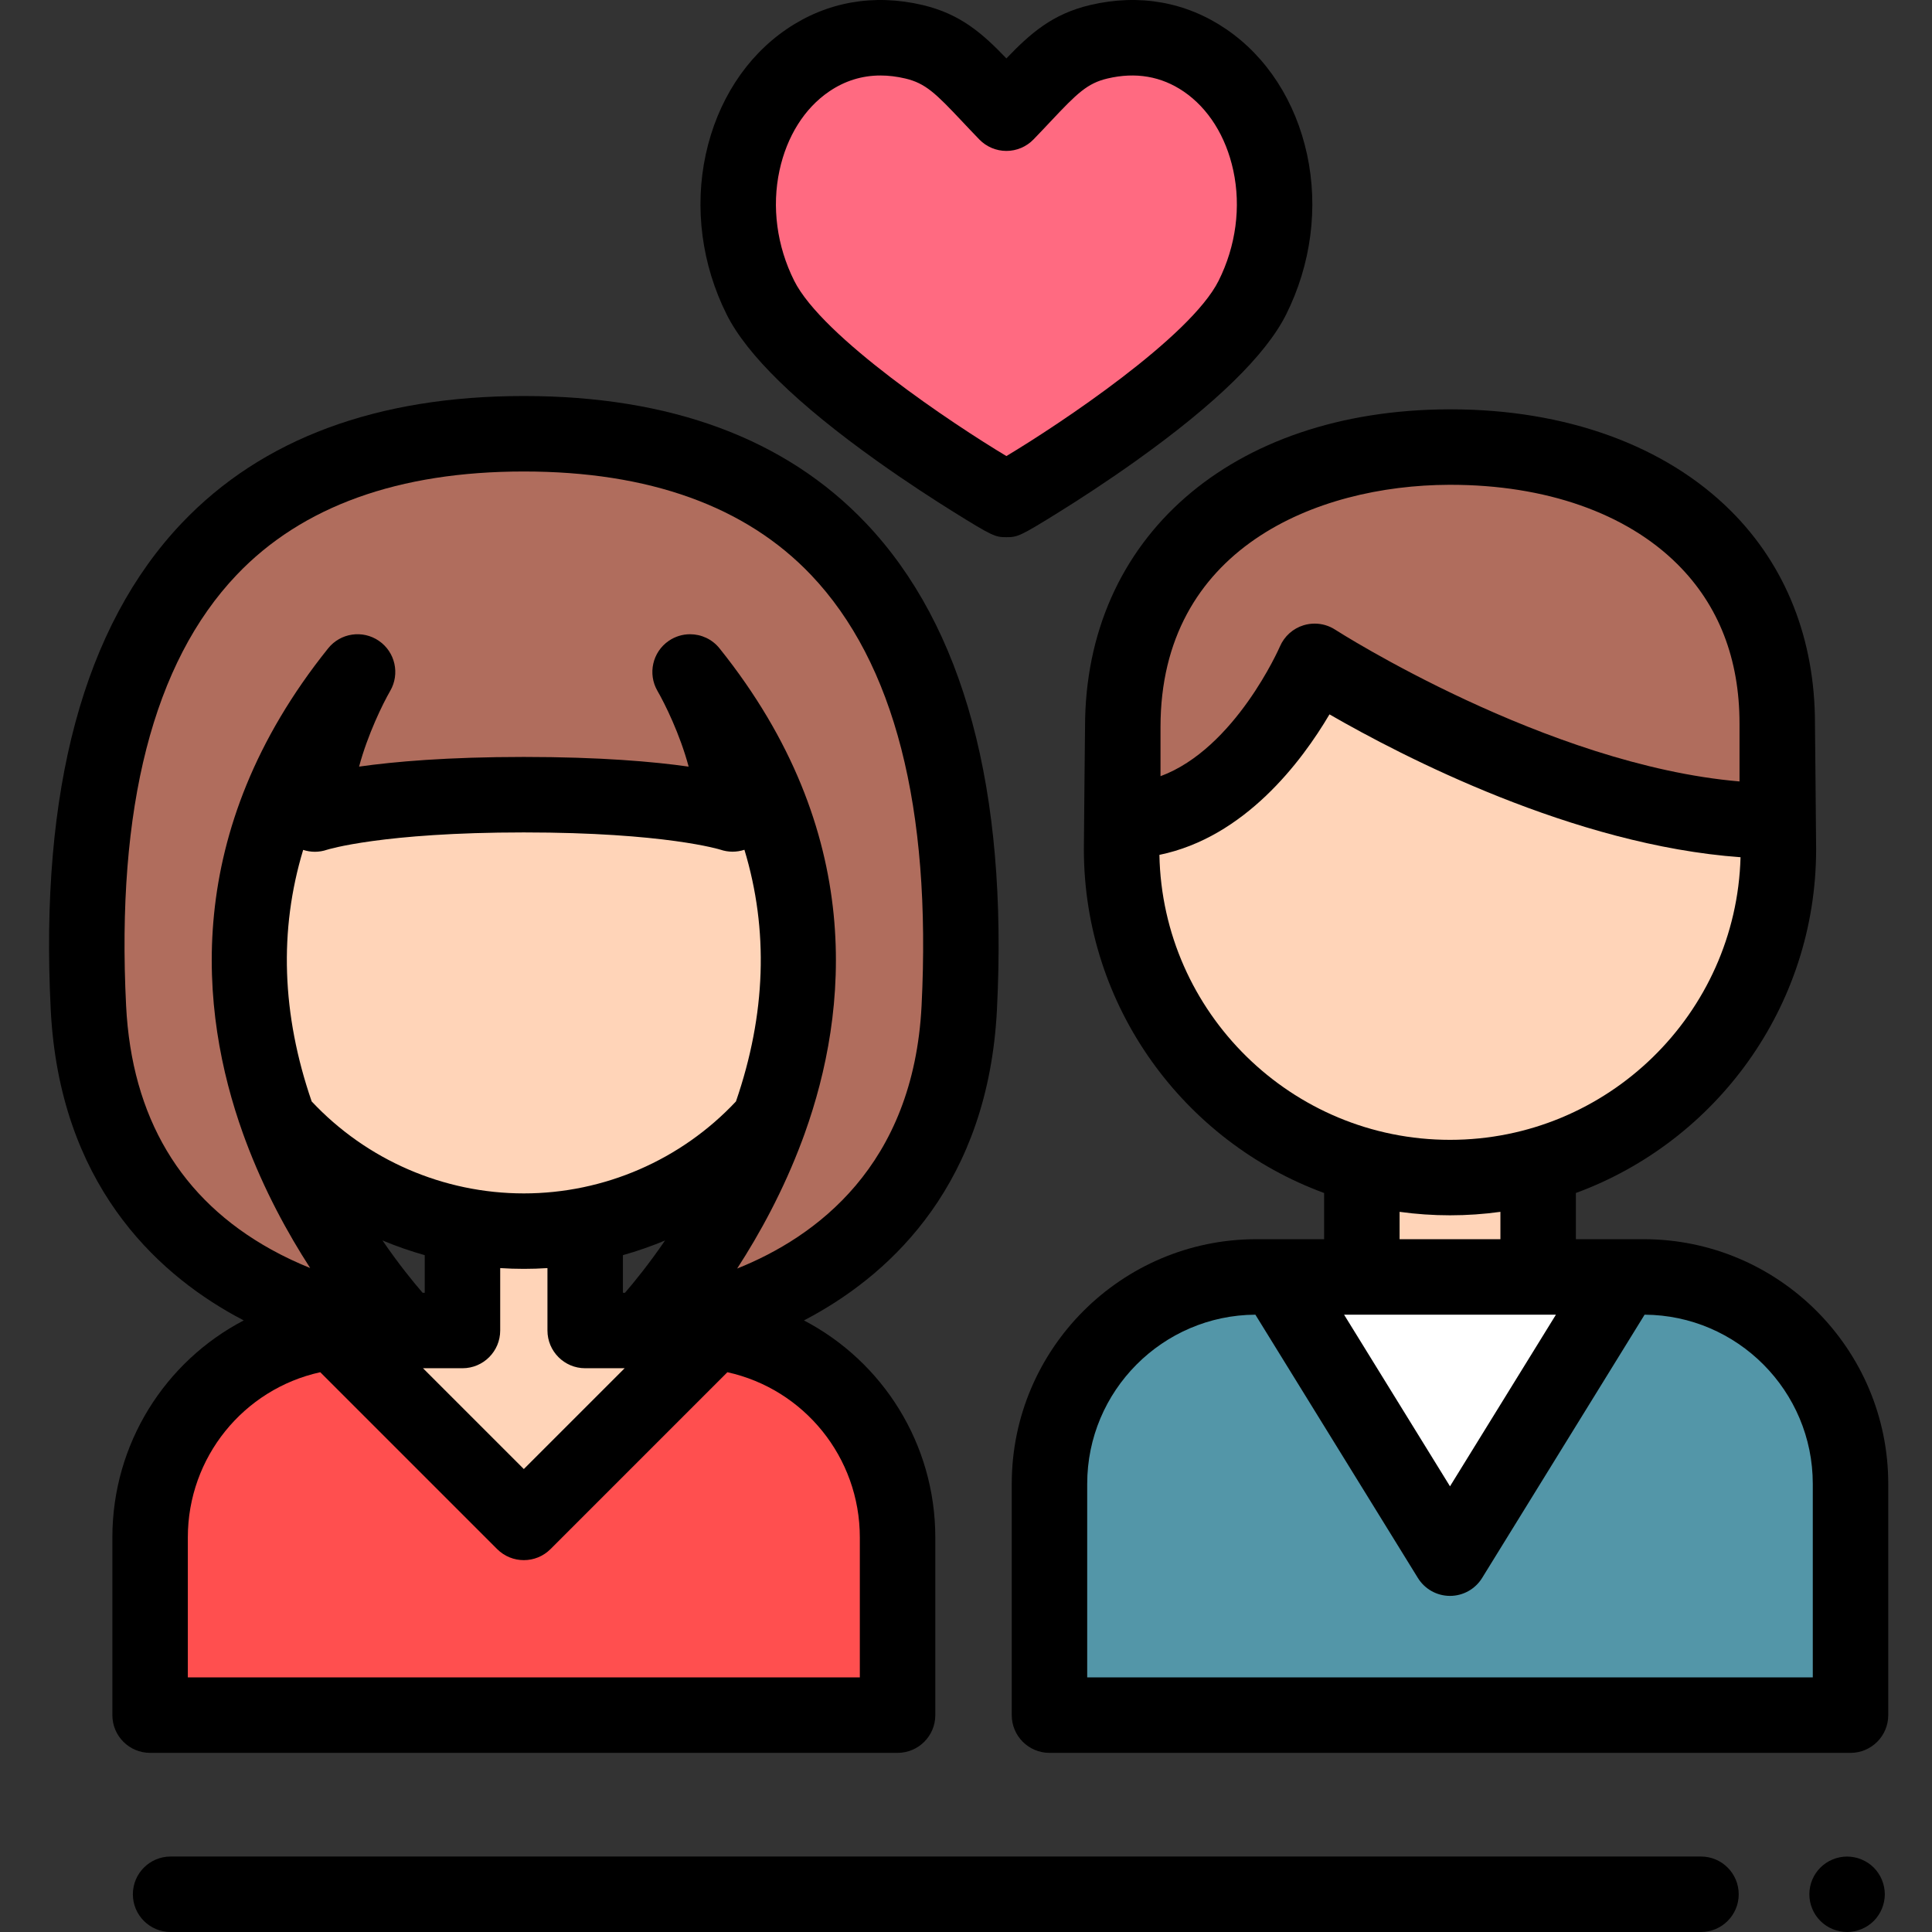 <svg viewBox="-13 0 512 512.001" xmlns="http://www.w3.org/2000/svg"><rect x="-13" y="0" width="512" height="512.001" fill="#333333" stroke="none"/><path d="m323.605 43.055c-2.496-11.559-8.637-21.168-17.293-27.066-8.23-5.613-17.953-7.312-28.113-4.918-10.199 2.402-14.629 8.766-24.496 18.926-9.863-10.16-14.297-16.523-24.492-18.926-10.164-2.395-19.883-.695-28.113 4.918-8.656 5.898-14.797 15.508-17.297 27.066-2.566 11.875-.891 24.598 4.719 35.816 11.117 22.234 64.773 53.492 65.184 53.492.414 0 54.07-31.258 65.184-53.492 5.613-11.219 7.289-23.941 4.719-35.816zm0 0" fill="#ff6a81"/><path d="m253.703 142.359c-2.934 0-3.609-.219-14.082-6.742-4.828-3.008-12.27-7.797-20.301-13.523-21.004-14.977-34.379-28.016-39.746-38.75-6.625-13.25-8.594-28.309-5.547-42.402 3.043-14.074 10.656-25.871 21.438-33.219 10.613-7.234 23.074-9.441 36.039-6.387 10 2.355 15.836 7.508 22.199 14.141 6.367-6.633 12.199-11.781 22.203-14.141 12.965-3.055 25.426-.848 36.039 6.387 10.781 7.348 18.395 19.145 21.438 33.219 3.047 14.094 1.074 29.152-5.547 42.402-5.371 10.734-18.742 23.77-39.746 38.75-8.031 5.727-15.473 10.516-20.301 13.523-10.477 6.523-11.148 6.742-14.086 6.742zm-33.355-122.352c-4.918 0-9.477 1.418-13.621 4.242-6.527 4.445-11.199 11.875-13.152 20.918-2.086 9.66-.707 20.039 3.891 29.23 7.457 14.922 42.148 38.027 56.238 46.465 14.09-8.438 48.781-31.543 56.242-46.465 4.594-9.191 5.977-19.57 3.887-29.23-1.953-9.043-6.625-16.469-13.152-20.918-5.934-4.043-12.727-5.207-20.188-3.445-5.332 1.254-8.031 3.898-15.051 11.359-1.406 1.496-2.91 3.094-4.562 4.797-1.883 1.941-4.473 3.035-7.176 3.035s-5.293-1.094-7.176-3.035c-1.652-1.703-3.156-3.301-4.562-4.797-7.023-7.461-9.723-10.105-15.051-11.359-2.25-.531-4.441-.797-6.566-.797zm0 0"/><path d="m476.496 512c-.648 0-1.309-.07-1.961-.199-.629-.121-1.258-.32-1.867-.57-.602-.25-1.18-.559-1.723-.918-.547-.363-1.059-.781-1.52-1.242-.457-.461-.879-.969-1.25-1.52-.359-.539-.668-1.121-.918-1.73-.25-.598-.441-1.23-.57-1.871-.121-.637-.191-1.297-.191-1.949 0-.648.07-1.309.191-1.949.129-.641.32-1.27.57-1.871.25-.609.559-1.188.918-1.727.371-.551.793-1.062 1.25-1.523.461-.457.973-.879 1.52-1.238.543-.359 1.121-.668 1.723-.918.609-.25 1.238-.453 1.867-.57 1.293-.262 2.621-.262 3.91 0 .641.117 1.27.32 1.871.57.609.25 1.191.559 1.73.918.551.359 1.059.781 1.52 1.238.461.461.879.973 1.238 1.523.363.539.672 1.117.922 1.727.25.602.441 1.23.57 1.871s.199 1.301.199 1.949c0 .652-.07 1.312-.199 1.949-.129.641-.32 1.273-.57 1.871-.25.609-.559 1.191-.922 1.73-.359.551-.777 1.059-1.238 1.52-.461.461-.969.879-1.52 1.242-.539.359-1.121.668-1.73.918-.602.25-1.23.449-1.871.57-.637.129-1.297.199-1.949.199zm0 0"/><path d="m437.777 512h-405.566c-5.523 0-10-4.477-10-10s4.477-10 10-10h405.566c5.52 0 10 4.477 10 10s-4.48 10-10 10zm0 0"/><path d="m75.32 352.953c-27.32 3.121-48.543 26.32-48.543 54.477v47.098h198.086v-47.098c0-28.156-21.219-51.355-48.543-54.477" fill="#ff4f4f"/><path d="m190.797 297.133c11.641-32.336 14.184-75.285-20.914-119.051 0 0 11.906 20.469 11.254 37.625 0 0-14.934-5.105-55.32-5.105-40.387 0-55.324 5.105-55.324 5.105-.641-17.156 11.266-37.625 11.266-37.625-35.098 43.766-32.555 86.715-20.914 119.051 15.938 17.875 39.141 29.133 64.977 29.133 25.832 0 49.035-11.258 64.977-29.133zm0 0" fill="#ffd4b8"/><path d="m109.559 326.746v25.852h-34.598l50.859 50.859 50.859-50.859h-34.598v-25.852" fill="#ffd4b8"/><path d="m125.816 114.949c-96.078 0-119.422 71.918-115.391 152.082 4.035 80.164 84.148 85.566 84.148 85.566s-84.148-85.566-12.816-174.516c0 0-11.906 20.469-11.266 37.625 0 0 14.938-5.105 55.324-5.105 40.387 0 55.32 5.105 55.32 5.105.652-17.156-11.254-37.625-11.254-37.625 71.328 88.949-12.816 174.516-12.816 174.516s80.105-5.402 84.145-85.566c4.035-80.164-19.32-152.082-115.395-152.082zm0 0" fill="#b06d5d"/><path d="m457.973 217.527c-57.289-.004-122.586-42.273-122.586-42.273s-17.977 42.262-50.828 42.273c-.211 2.477-.32 4.98-.32 7.512 0 48.066 38.965 87.027 87.027 87.027s87.027-38.965 87.027-87.027c0-2.527-.109-5.035-.32-7.512zm0 0" fill="#ffd4b8"/><path d="m347.906 310.895v27.504h46.719v-27.504" fill="#ffd4b8"/><path d="m477.406 454.527h-212.285v-61.297c0-30.281 24.551-54.832 54.832-54.832h102.621c30.285 0 54.832 24.551 54.832 54.832zm0 0" fill="#5396a8"/><path d="m371.266 412.926-45.996-74.527h91.992zm0 0" fill="#fff"/><path d="m284.547 217.527c32.859 0 50.844-42.273 50.844-42.273s65.301 42.273 122.594 42.273v-25.805c0-47.996-38.992-73.414-87.027-73.246-47.926.164-86.41 26.262-86.41 74.191zm0 0" fill="#b06d5d"/><path d="m125.816 104.949c-38.898 0-69.387 11.316-90.613 33.645-25.996 27.336-37.691 70.719-34.762 128.941 2.312 46 27.773 69.484 48.727 81.09.809.449 1.617.879 2.422 1.301-20.848 10.879-34.812 32.691-34.812 57.504v47.098c0 5.523 4.477 10 10 10h198.086c5.523 0 10-4.477 10-10v-47.098c0-24.812-13.965-46.625-34.816-57.504.809-.422 1.613-.852 2.422-1.301 20.953-11.602 46.414-35.09 48.73-81.09 2.93-58.223-8.77-101.602-34.766-128.941-21.23-22.328-51.719-33.645-90.617-33.645zm-16.258 257.648c5.523 0 10-4.477 10-10v-16.539c2.078.137 4.164.203 6.262.203 2.098 0 4.184-.066 6.262-.203v16.539c0 5.523 4.477 10 10 10h10.457l-26.719 26.715-26.719-26.715zm43.07-20h-.547v-9.965c3.801-1.07 7.527-2.371 11.164-3.891-4.309 6.289-8.176 11.031-10.617 13.855zm29.41-50.707c-14.543 15.516-34.918 24.375-56.219 24.375-21.301 0-41.68-8.863-56.223-24.375-7.945-23.09-8.688-45.379-2.254-66.66 2.023.668 4.227.676 6.301-.031.145-.047 14.688-4.598 52.172-4.598s52.027 4.551 52.086 4.566c2.09.715 4.328.711 6.379.031 6.445 21.289 5.707 43.59-2.242 66.691zm-82.48 40.742v9.965h-.562c-2.445-2.824-6.32-7.562-10.641-13.871 3.648 1.527 7.391 2.832 11.203 3.906zm115.305 74.797v37.098h-178.086v-37.098c0-21.242 14.793-39.309 35.098-43.777l46.875 46.875c1.953 1.953 4.512 2.926 7.07 2.926 2.559 0 5.117-.973 7.07-2.926l46.875-46.875c20.305 4.469 35.098 22.535 35.098 43.777zm16.363-140.902c-2.141 42.48-28.105 61.34-48.875 69.652 5.941-9.16 12.277-20.68 17.242-33.992.184-.488.363-.984.543-1.48.051-.129.098-.258.141-.387 11.488-32.094 16.426-79.84-22.594-128.496-1.965-2.453-4.867-3.746-7.809-3.746-1.953 0-3.926.574-5.648 1.754-4.316 2.961-5.617 8.75-2.988 13.273 1.957 3.367 5.98 11.52 8.258 20.059-9.324-1.324-23.457-2.566-43.68-2.566-20.207 0-34.336 1.242-43.656 2.562 2.281-8.516 6.293-16.676 8.242-20.055 2.629-4.523 1.328-10.312-2.988-13.273-4.316-2.961-10.184-2.094-13.457 1.992-39.016 48.656-34.082 96.402-22.594 128.492.047.133.094.266.145.395.176.496.359.988.539 1.477 4.938 13.242 11.234 24.711 17.148 33.848-3.348-1.348-6.832-2.965-10.336-4.906-24.023-13.305-36.957-35.039-38.441-64.598-2.645-52.539 7.207-90.949 29.277-114.156 17.309-18.199 42.918-27.426 76.125-27.426 33.203 0 58.816 9.227 76.125 27.426 22.07 23.211 31.922 61.621 29.281 114.152zm0 0"/><path d="m422.578 328.398h-17.953v-12.242c37.117-13.633 63.668-49.332 63.668-91.117 0-2.578-.309-33.316-.309-33.316 0-22.32-7.707-41.805-22.293-56.34-17.422-17.363-43.777-26.906-74.262-26.906-.168 0-.34 0-.504 0-57.648.199-96.379 34.031-96.379 84.188 0 0-.309 29.801-.309 32.375 0 41.785 26.551 77.484 63.668 91.117v12.242h-17.953c-35.746 0-64.828 29.086-64.828 64.832v61.297c0 5.523 4.477 10 9.996 10h212.285c5.523 0 10-4.477 10-10v-61.297c0-35.746-29.082-64.832-64.828-64.832zm-128.031-135.73c0-47.188 41.18-64.07 76.445-64.191h.441c25.148 0 46.496 7.477 60.141 21.074 10.891 10.852 16.414 25.043 16.414 42.172v15.367c-51.121-4.375-106.578-39.852-107.164-40.23-1.633-1.059-3.52-1.598-5.422-1.598-.98 0-1.965.141-2.926.434-2.816.855-5.117 2.922-6.281 5.625-.133.312-11.863 27.066-31.648 34.379zm-.293 33.879c22.633-4.652 37.699-24.734 45.074-37.234 19.211 11.086 64.723 34.68 108.934 37.859-1.133 41.492-35.234 74.895-76.996 74.895-41.969 0-76.207-33.742-77.012-75.52zm77.012 95.52c4.531 0 8.992-.312 13.359-.918v7.25h-26.719v-7.25c4.367.605 8.828.918 13.359.918zm28.074 26.332-28.074 45.488-28.074-45.488zm68.066 96.129h-192.285v-51.297c0-24.633 19.969-44.688 44.57-44.828l43.066 69.773c1.82 2.953 5.039 4.75 8.508 4.75s6.688-1.797 8.512-4.75l43.062-69.773c24.602.141 44.57 20.195 44.57 44.828v51.297zm0 0"/></svg>